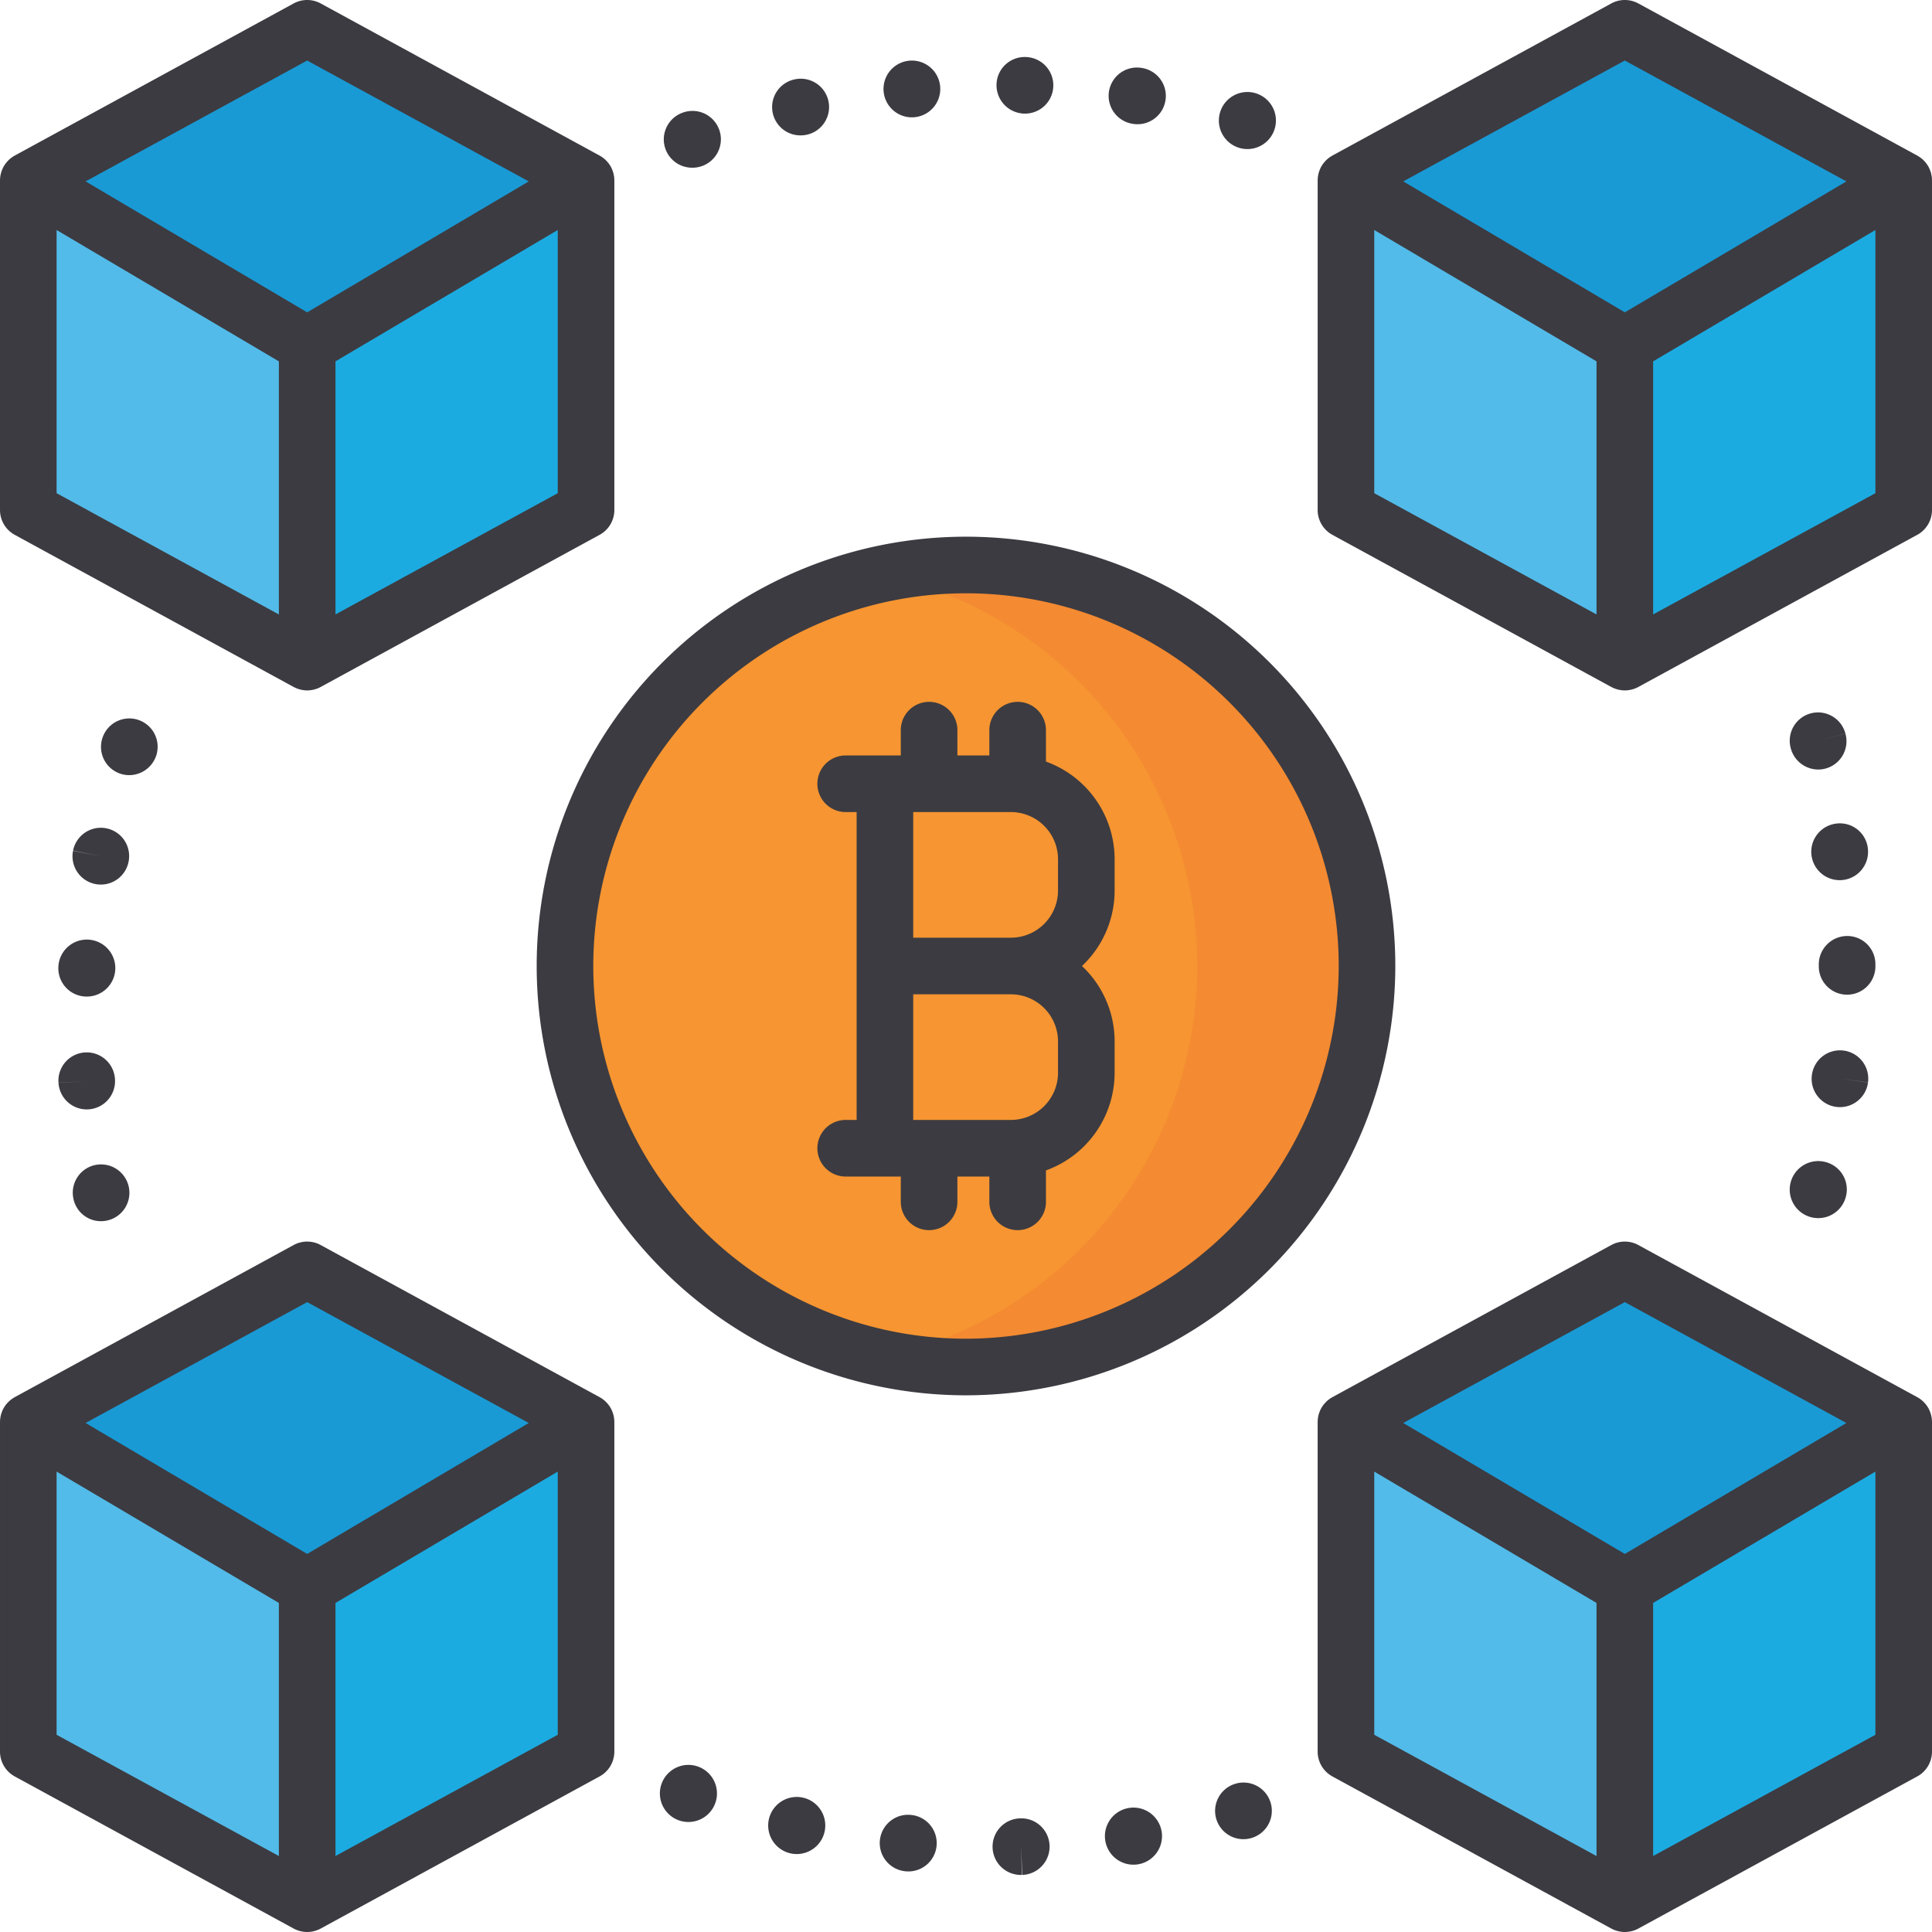 <svg xmlns="http://www.w3.org/2000/svg" data-name="Layer 1" viewBox="0 0 512 512"><polygon fill="#24b378" points="444.026 396.314 444.096 396.366 443.154 395.65 444.026 396.314"/><polygon fill="#52bbe9" points="504.5 47.81 504.5 135.15 430.6 175.47 356.69 135.15 356.69 47.81 430.6 7.5 500.59 45.68 504.5 47.81"/><polygon fill="#1cabe1" points="504.5 47.81 504.5 135.15 430.6 175.47 430.6 76.61 500.59 45.68 504.5 47.81"/><polygon fill="#199ad5" points="504.5 47.81 430.6 91.48 356.69 47.81 430.6 7.5 504.5 47.81"/><polygon fill="#52bbe9" points="504.5 376.842 504.5 464.182 430.6 504.502 356.69 464.182 356.69 376.842 430.6 336.532 500.59 374.712 504.5 376.842"/><polygon fill="#1cabe1" points="504.5 376.842 504.5 464.182 430.6 504.502 430.6 405.642 500.59 374.712 504.5 376.842"/><polygon fill="#199ad5" points="504.5 376.842 430.6 420.512 356.69 376.842 430.6 336.532 504.5 376.842"/><polygon fill="#52bbe9" points="155.318 376.842 155.318 464.182 81.418 504.502 7.508 464.182 7.508 376.842 81.418 336.532 151.408 374.712 155.318 376.842"/><polygon fill="#1cabe1" points="155.318 376.842 155.318 464.182 81.418 504.502 81.418 405.642 151.408 374.712 155.318 376.842"/><polygon fill="#199ad5" points="155.318 376.842 81.418 420.512 7.508 376.842 81.418 336.532 155.318 376.842"/><polygon fill="#52bbe9" points="155.323 47.8 155.323 135.14 81.423 175.46 7.513 135.14 7.513 47.8 81.423 7.49 151.413 45.67 155.323 47.8"/><polygon fill="#1cabe1" points="155.323 47.8 155.323 135.14 81.423 175.46 81.423 76.6 151.413 45.67 155.323 47.8"/><polygon fill="#199ad5" points="155.323 47.8 81.423 91.47 7.513 47.8 81.423 7.49 155.323 47.8"/><circle cx="256" cy="256" r="106.272" fill="#f69531"/><path fill="#f48a31" d="M256,149.728a106.262,106.262,0,0,0-22.5,2.405,106.278,106.278,0,0,1,0,207.735A106.274,106.274,0,1,0,256,149.728Z"/><polygon fill="#3c3b41" points="444.026 396.314 444.096 396.366 443.154 395.65 444.026 396.314"/><path fill="#3c3b41" d="M3.909,141.738,77.798,182.041a7.447,7.447,0,0,0,.822.385c.057.023.115.042.172.063q.321.12.656.21c.076.021.151.041.227.059.213.05.429.09.648.122.073.011.145.025.218.033a7.007,7.007,0,0,0,1.728,0c.073-.009.145-.023.218-.033.219-.032.436-.071.648-.122.076-.018.152-.038.227-.059q.334-.09.656-.21c.057-.021.115-.04.172-.063a7.447,7.447,0,0,0,.822-.385l73.889-40.303a7.5,7.5,0,0,0,3.909-6.584V47.812c0-.03-.006-.059-.006-.089a7.447,7.447,0,0,0-.247-1.823c-.019-.071-.04-.141-.061-.212q-.101-.342-.237-.677c-.028-.07-.054-.141-.084-.21a7.543,7.543,0,0,0-.406-.804l-.006-.009-.019-.029a7.557,7.557,0,0,0-.496-.722c-.047-.062-.098-.12-.147-.18q-.231-.281-.484-.535c-.049-.049-.097-.099-.147-.147a7.448,7.448,0,0,0-1.484-1.093c-.029-.016-.054-.037-.083-.053L84.996.916a7.501,7.501,0,0,0-7.183,0L3.909,41.228c-.029.016-.055.037-.084.053a7.455,7.455,0,0,0-1.482,1.092c-.052.049-.1.1-.15.15q-.251.252-.48.531c-.05.061-.101.121-.15.183a7.521,7.521,0,0,0-.495.721l-.019.029-.006.009a7.543,7.543,0,0,0-.406.804c-.03.069-.056.14-.084.21q-.136.336-.237.677c-.021.071-.042.141-.061.212A7.447,7.447,0,0,0,.006,47.722c-0.0.03-.006.059-.006.089V135.154A7.5,7.5,0,0,0,3.909,141.738Zm143.901-11.036L88.905,162.832V95.762l58.905-34.807ZM81.405,16.043l58.721,32.029L81.405,82.771,22.684,48.072ZM15,60.955,73.905,95.762V162.832L15,130.702ZM299.32,479.106c-.072.011-.242.038-.313.051a7.565,7.565,0,1,0,.313-.051Zm1.269,8.512-.162-1.094.176,1.181Zm211.405-439.896a7.447,7.447,0,0,0-.247-1.823c-.019-.071-.04-.141-.061-.212q-.101-.342-.237-.677c-.028-.07-.054-.141-.084-.21a7.543,7.543,0,0,0-.406-.804l-.006-.009-.019-.029a7.532,7.532,0,0,0-.496-.721c-.048-.062-.099-.121-.149-.182q-.23-.28-.481-.533c-.05-.05-.098-.101-.15-.15a7.452,7.452,0,0,0-1.481-1.091c-.029-.017-.055-.038-.085-.054L434.187.916a7.501,7.501,0,0,0-7.183,0L353.099,41.228c-.03.016-.056.038-.085.054a7.446,7.446,0,0,0-1.479,1.09c-.053.05-.102.102-.153.153q-.25.251-.477.528c-.051.062-.103.122-.151.185a7.542,7.542,0,0,0-.495.72l-.02.03-.006.009a7.543,7.543,0,0,0-.406.804c-.03.069-.056.14-.084.21q-.136.336-.237.677c-.021.071-.042.141-.061.212a7.447,7.447,0,0,0-.247,1.823c-0.0.03-.006.059-.006.089V135.154a7.5,7.5,0,0,0,3.909,6.584L426.988,182.041a7.447,7.447,0,0,0,.822.385c.057.023.115.042.172.063q.321.12.656.21c.076.021.151.041.227.059.213.05.429.09.648.122.073.011.145.025.218.033a7.007,7.007,0,0,0,1.728,0c.073-.009.145-.023.218-.033.219-.032.436-.071.648-.122.076-.018.152-.038.227-.059q.334-.09.656-.21c.057-.021.115-.04.172-.063a7.447,7.447,0,0,0,.822-.385l73.889-40.303A7.5,7.5,0,0,0,512,135.154V47.812C512,47.781,511.994,47.752,511.994,47.722ZM423.095,162.832l-58.905-32.13V60.955l58.905,34.807Zm7.5-80.061L371.875,48.072,430.595,16.043l58.721,32.029ZM497,130.702,438.095,162.832V95.762L497,60.955ZM22.98,294.007c.148,0,.297-.004.447-.013a7.5,7.5,0,0,0,7.046-7.928c-.002-.036-.011-.173-.013-.209a7.5,7.5,0,0,0-14.962,1.067l7.488-.418L15.5,286.947A7.5,7.5,0,0,0,22.98,294.007Zm2.285-59.729a7.493,7.493,0,0,0,8.808-5.909c.003-.014.024-.125.027-.139a7.5,7.5,0,0,0-14.733-2.816l7.348,1.506-7.358-1.449A7.499,7.499,0,0,0,25.265,234.277Zm-9.782,21.667c-.002.036-.011.173-.013.209a7.504,7.504,0,0,0,7.046,7.933c.15.009.3.013.448.013a7.55,7.55,0,1,0-7.481-8.154ZM212.124,35.877a7.509,7.509,0,1,0-1.474-14.855c-.071.015-.237.054-.308.07A7.499,7.499,0,0,0,212.124,35.877Zm115.296,436.825a7.5,7.5,0,0,0,4.08,14.434c.068-.019.231-.066.299-.088a7.5,7.5,0,0,0-4.379-14.346Zm.867-433.552c.077.024.25.075.328.096a7.56,7.56,0,1,0-.328-.096ZM271.411,30.106c.076.002.15.003.225.003a7.5,7.5,0,0,0,.217-14.997l-.1-.003a7.466,7.466,0,0,0-7.667,7.278A7.543,7.543,0,0,0,271.411,30.106Zm28.768,2.707a7.5,7.5,0,0,0,2.555-14.781c-.072-.013-.241-.04-.313-.051a7.5,7.5,0,0,0-2.241,14.832Zm-58.551-1.717c.221,0,.444-.009.668-.029.077-.007.252-.024.329-.033a7.522,7.522,0,1,0-.997.062ZM183.388,44.445a7.526,7.526,0,1,0-2.325-14.64c-.054.02-.201.072-.254.093a7.508,7.508,0,0,0,2.579,14.547ZM19.447,317.623a7.443,7.443,0,0,0,7.322,6.005,7.524,7.524,0,1,0-1.391-14.918,7.5,7.5,0,0,0-5.958,8.774C19.423,317.498,19.444,317.609,19.447,317.623ZM270.431,481.881l-.102.003a7.5,7.5,0,0,0,.219,14.997c.076,0,.152-.001.228-.003l-.125-7.5.221,7.497a7.5,7.5,0,0,0-.441-14.994Zm209.496-292.846a7.5,7.5,0,0,0-5.392,9.134c.014.053.053.202.068.255a7.556,7.556,0,0,0,7.247,5.508,7.494,7.494,0,0,0,7.214-9.489l-7.267,1.855,7.263-1.871A7.498,7.498,0,0,0,479.927,189.035ZM497,255.5a7.457,7.457,0,0,0-7.5-7.45,7.542,7.542,0,0,0-7.5,7.55c0,.086.001.172.004.257-.002.081-.004.162-.004.243a7.5,7.5,0,0,0,15,0V256c0-.07-.001-.14-.003-.209.001-.063.002-.128.002-.191ZM212.984,476.438c-.078-.019-.252-.059-.33-.075a7.565,7.565,0,1,0,.33.075Zm-1.995,8.229.012-.058.215-.882Zm30.461-3.686a7.5,7.5,0,0,0-1.684,14.905c.077.009.252.026.329.033.224.021.447.029.667.029a7.501,7.501,0,0,0,.688-14.968Zm35.74-279.154V193.5a7.5,7.5,0,0,0-15,0v6.704h-8.469V193.5a7.5,7.5,0,0,0-15,0v6.704h-14.608a7.5,7.5,0,0,0,0,15h2.901v81.592h-2.901a7.5,7.5,0,1,0,0,15h14.608V318.5a7.5,7.5,0,0,0,15,0v-6.704h8.469V318.5a7.5,7.5,0,0,0,15,0v-8.327a27.546,27.546,0,0,0,18.197-25.877V276a27.42,27.42,0,0,0-8.655-20,27.42,27.42,0,0,0,8.655-20v-8.296A27.546,27.546,0,0,0,277.19,201.827Zm3.197,82.469a12.514,12.514,0,0,1-12.5,12.5H242.014V263.5h25.874a12.514,12.514,0,0,1,12.5,12.5Zm0-48.296a12.514,12.514,0,0,1-12.5,12.5H242.014V215.204h25.874a12.514,12.514,0,0,1,12.5,12.5ZM511.746,374.933c-.019-.071-.04-.141-.061-.212q-.101-.342-.237-.677c-.028-.07-.054-.141-.084-.21a7.543,7.543,0,0,0-.406-.804l-.006-.009-.019-.029a7.567,7.567,0,0,0-.496-.722c-.048-.062-.099-.121-.148-.181q-.23-.281-.482-.534c-.049-.05-.097-.1-.148-.148a7.432,7.432,0,0,0-1.484-1.093c-.029-.016-.054-.037-.083-.053L434.187,329.95a7.501,7.501,0,0,0-7.183,0l-73.905,40.312c-.03.016-.056.038-.085.054a7.454,7.454,0,0,0-1.479,1.09c-.053.05-.102.102-.154.154q-.25.251-.478.529c-.05.061-.102.121-.151.184a7.543,7.543,0,0,0-.495.72l-.019.029-.006.009a7.543,7.543,0,0,0-.406.804c-.03.069-.056.14-.084.21q-.136.336-.237.677c-.021.071-.042.141-.061.212a7.447,7.447,0,0,0-.247,1.823c-0.0.03-.006.059-.006.089v87.343a7.5,7.5,0,0,0,3.909,6.584L426.988,511.075a7.447,7.447,0,0,0,.822.385c.057.023.115.042.172.063q.321.12.656.21c.076.021.151.041.227.059.213.05.429.09.648.122.073.011.145.025.218.033a7.007,7.007,0,0,0,1.728,0c.073-.009.145-.023.218-.033.219-.032.436-.071.648-.122.076-.018.152-.038.227-.059q.334-.09.656-.21c.057-.021.115-.04.172-.063a7.447,7.447,0,0,0,.822-.385l73.889-40.303A7.5,7.5,0,0,0,512,464.188V376.846c0-.03-.006-.059-.006-.089A7.447,7.447,0,0,0,511.746,374.933ZM423.095,491.866l-58.905-32.13V389.989l58.905,34.808Zm7.5-80.06-58.721-34.699,58.721-32.029,58.721,32.029ZM497,459.736l-58.905,32.13V424.797L497,389.989ZM494.981,224.668a7.457,7.457,0,0,0-8.372-6.407,7.525,7.525,0,1,0,8.395,6.588C495.001,224.821,494.985,224.695,494.981,224.668ZM162.556,374.933c-.019-.071-.04-.141-.061-.212q-.101-.342-.237-.677c-.028-.07-.054-.141-.084-.21a7.543,7.543,0,0,0-.406-.804l-.006-.009-.019-.029a7.538,7.538,0,0,0-.496-.722c-.047-.062-.098-.12-.147-.18q-.231-.282-.485-.537c-.049-.049-.095-.098-.145-.146a7.44,7.44,0,0,0-1.486-1.095c-.028-.016-.053-.036-.081-.052L84.996,329.95a7.501,7.501,0,0,0-7.183,0L3.909,370.262c-.03.016-.056.038-.086.055a7.455,7.455,0,0,0-1.477,1.088c-.054.051-.104.104-.156.156q-.248.25-.475.526c-.051.062-.103.123-.153.187a7.54,7.54,0,0,0-.494.719l-.02.03-.006.009a7.543,7.543,0,0,0-.406.804c-.03.069-.056.14-.084.21q-.136.336-.237.677c-.021.071-.042.141-.061.212a7.447,7.447,0,0,0-.247,1.823c-0.0.03-.006.059-.006.089v87.343a7.5,7.5,0,0,0,3.909,6.584L77.798,511.075a7.447,7.447,0,0,0,.822.385c.057.023.115.042.172.063q.321.12.656.21c.076.021.151.041.227.059.213.05.429.09.648.122.073.011.145.025.218.033a7.007,7.007,0,0,0,1.728,0c.073-.009.145-.023.218-.033.219-.032.436-.071.648-.122.076-.018.152-.038.227-.059q.334-.09.656-.21c.057-.021.115-.04.172-.063a7.447,7.447,0,0,0,.822-.385l73.889-40.303a7.5,7.5,0,0,0,3.909-6.584V376.846c0-.03-.006-.059-.006-.089A7.447,7.447,0,0,0,162.556,374.933ZM73.905,491.866,15,459.736V389.989l58.905,34.808Zm7.5-80.06L22.684,377.106l58.721-32.029,58.721,32.029Zm66.405,47.93L88.905,491.866V424.797l58.905-34.808ZM41.397,200.248a7.5,7.5,0,0,0-14.23-4.744c-.003.012-.039.117-.042.129a7.493,7.493,0,0,0,7.116,9.788A7.573,7.573,0,0,0,41.397,200.248ZM369.772,256A113.772,113.772,0,1,0,256,369.772,113.901,113.901,0,0,0,369.772,256ZM256,354.772A98.772,98.772,0,1,1,354.772,256,98.885,98.885,0,0,1,256,354.772Zm227.796-46.82a7.559,7.559,0,1,0,5.339,9.336c.009-.034.043-.165.052-.199A7.502,7.502,0,0,0,483.796,307.952Zm4.797-29.537a7.503,7.503,0,0,0-8.419,6.451c-.004.027-.02.153-.023.181a7.5,7.5,0,0,0,14.889,1.818l-7.431-1.015,7.435.984A7.501,7.501,0,0,0,488.594,278.415ZM185.145,468.218c-.064-.024-.224-.082-.289-.104a7.564,7.564,0,1,0,.289.104Zm-3.119,8.316.039-.109.446-1.185Z"/></svg>